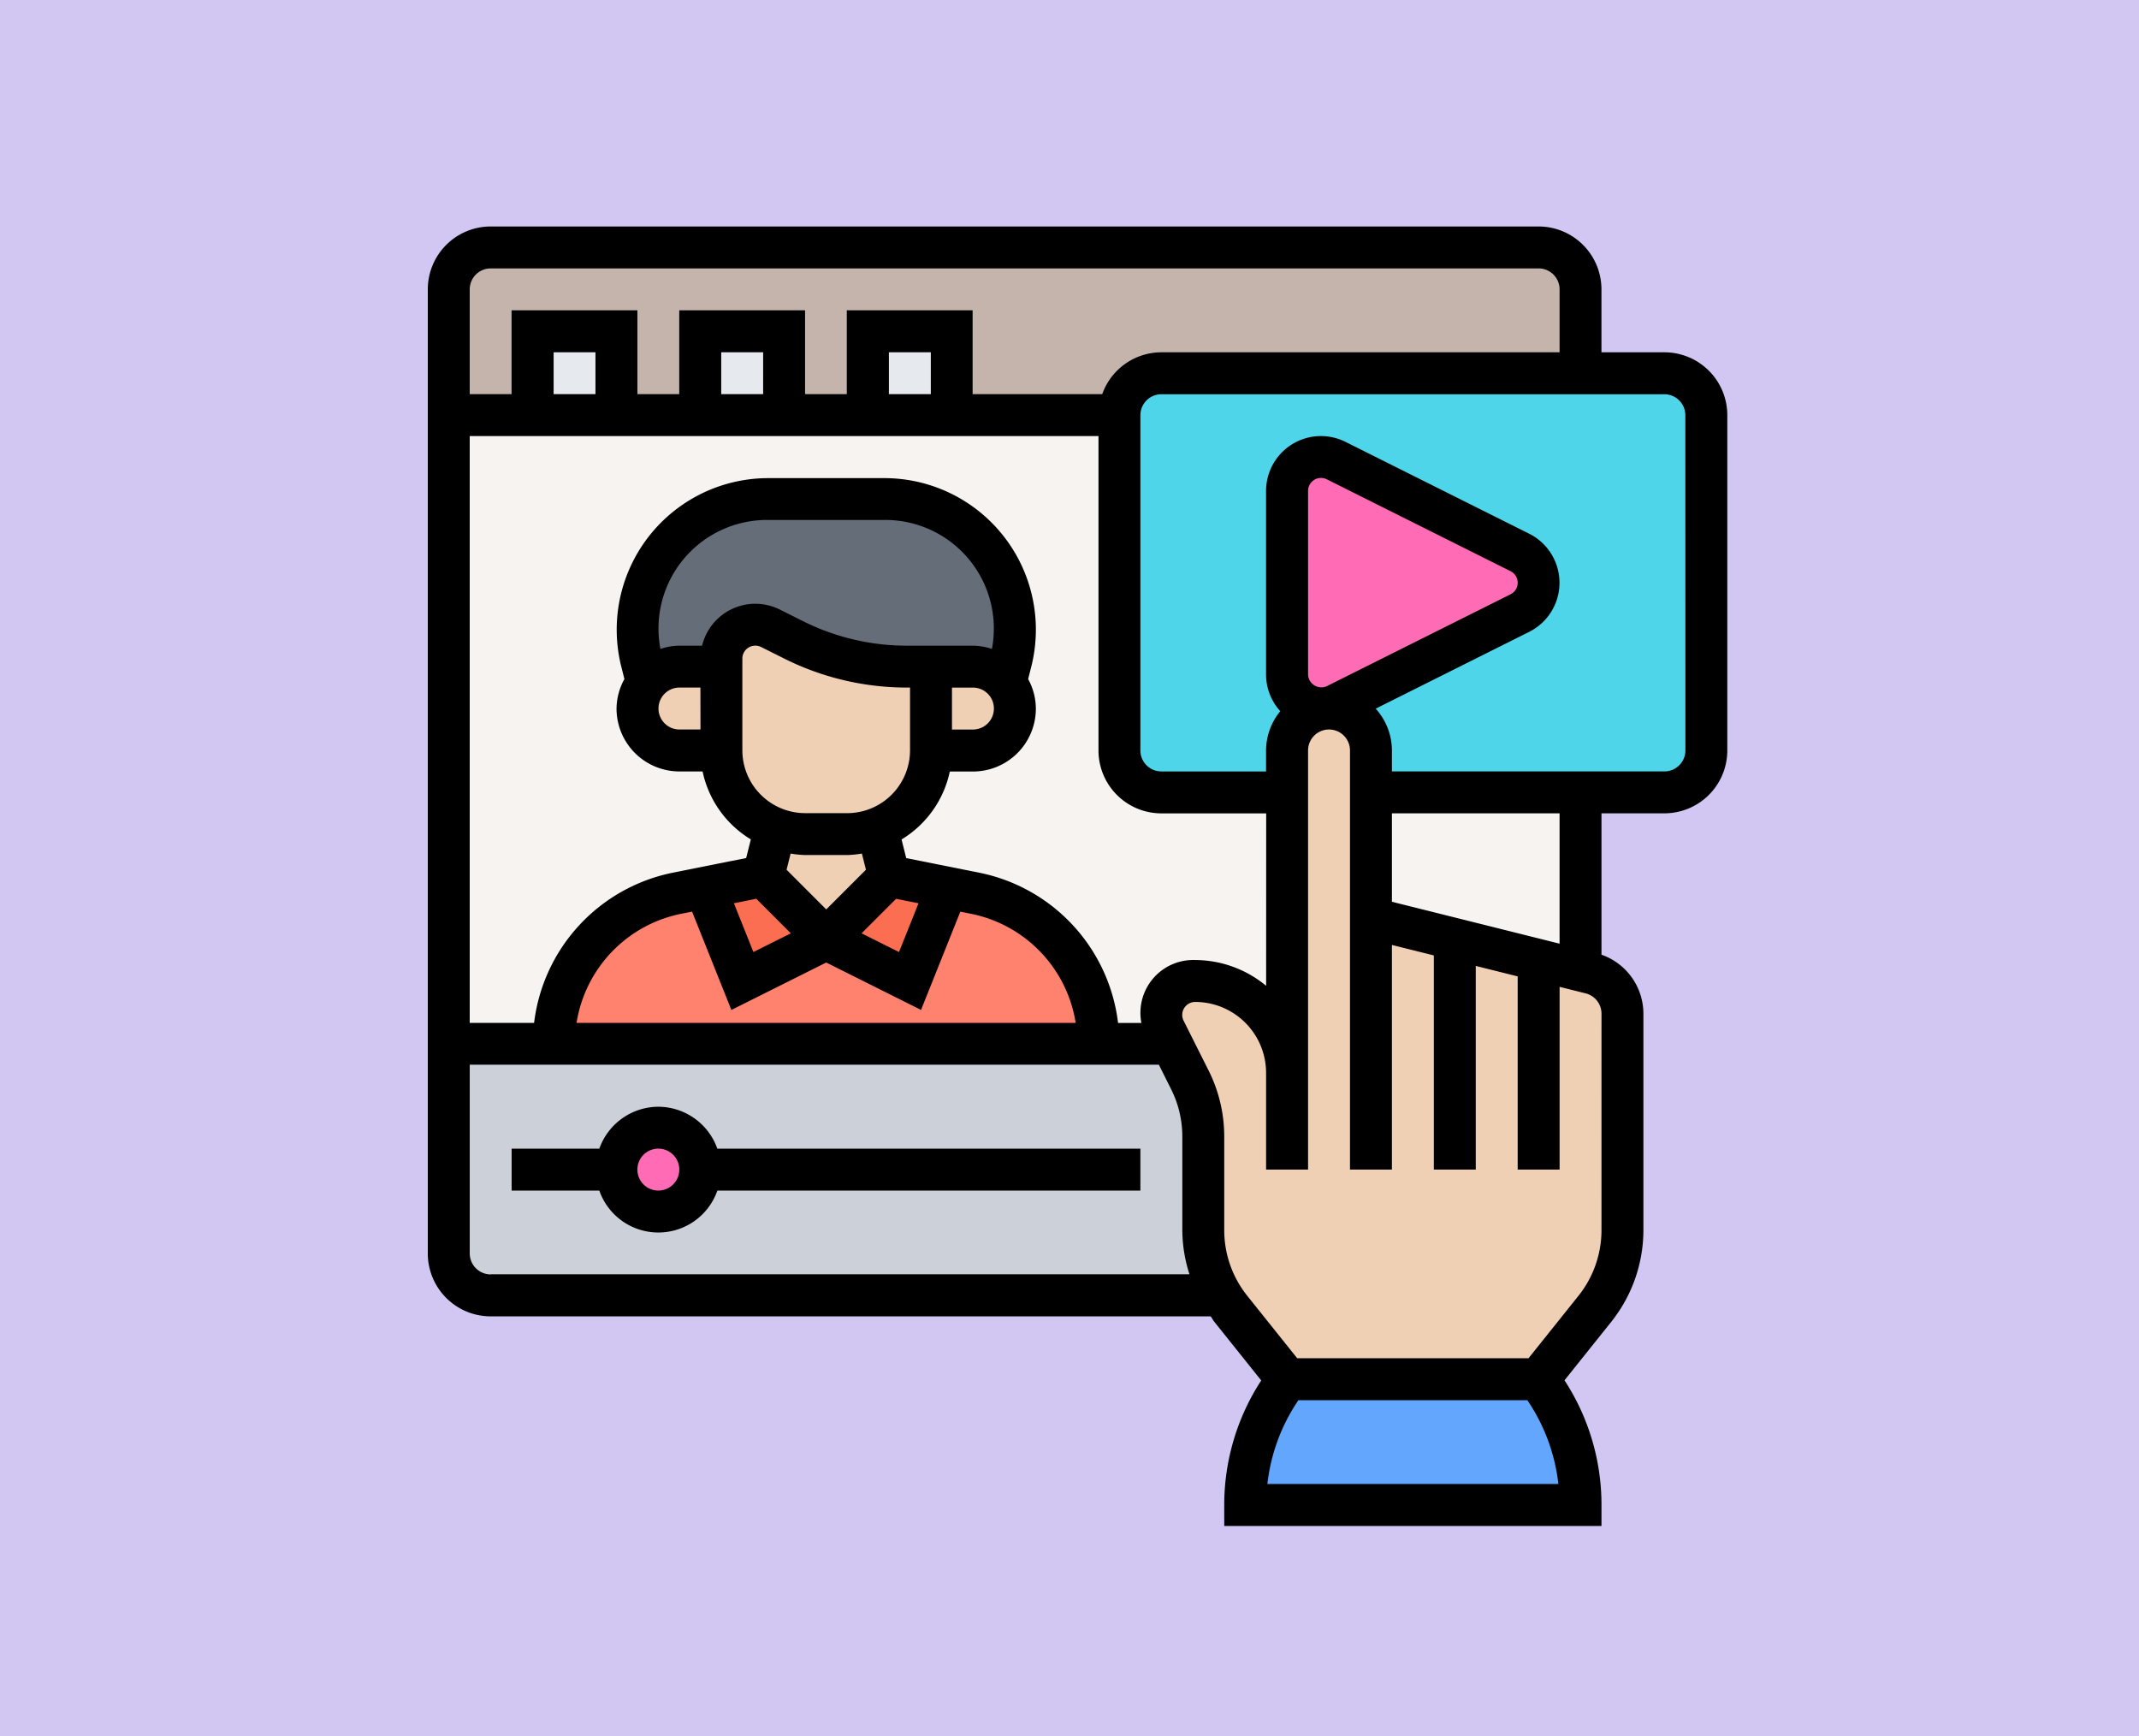 <svg xmlns="http://www.w3.org/2000/svg" width="85" height="69" viewBox="0 0 85 69">
  <g id="Grupo_963207" data-name="Grupo 963207" transform="translate(-180 -906)">
    <rect id="Rectángulo_34162" data-name="Rectángulo 34162" width="85" height="69" transform="translate(180 906)" fill="#d2c6f3"/>
    <g id="video" transform="translate(196 914)">
      <g id="Grupo_98569" data-name="Grupo 98569" transform="translate(1.833 1.833)">
        <g id="Grupo_98550" data-name="Grupo 98550" transform="translate(0 6.663)">
          <path id="Trazado_125427" data-name="Trazado 125427" d="M2,10H46.975V34.986H2Z" transform="translate(-2 -10)" fill="#f7f3f1"/>
        </g>
        <g id="Grupo_98551" data-name="Grupo 98551" transform="translate(0 31.649)">
          <path id="Trazado_125428" data-name="Trazado 125428" d="M31.983,47.412V43.681a5.087,5.087,0,0,0-.525-2.24L30.734,40H2v8.329a1.671,1.671,0,0,0,1.666,1.666H32.708A4.932,4.932,0,0,1,31.983,47.412Z" transform="translate(-2 -40)" fill="#ccd1d9"/>
        </g>
        <g id="Grupo_98552" data-name="Grupo 98552" transform="translate(0 0)">
          <path id="Trazado_125429" data-name="Trazado 125429" d="M45.309,2H3.666A1.671,1.671,0,0,0,2,3.666v5H28.652A1.671,1.671,0,0,1,30.317,7H46.975V3.666A1.671,1.671,0,0,0,45.309,2Z" transform="translate(-2 -2)" fill="#c4b4ac"/>
        </g>
        <g id="Grupo_98553" data-name="Grupo 98553" transform="translate(31.649 44.975)">
          <path id="Trazado_125430" data-name="Trazado 125430" d="M53.326,61H40a8.29,8.29,0,0,1,1.383-4.581L41.666,56H51.66l.283.416A8.29,8.29,0,0,1,53.326,61Z" transform="translate(-40 -56)" fill="#62a6fd"/>
        </g>
        <g id="Grupo_98554" data-name="Grupo 98554" transform="translate(6.79 34.784)">
          <circle id="Elipse_5879" data-name="Elipse 5879" cx="2" cy="2" r="2" transform="translate(-0.454 -0.149)" fill="#ff6cb5"/>
        </g>
        <g id="Grupo_98555" data-name="Grupo 98555" transform="translate(4.173 25.444)">
          <path id="Trazado_125431" data-name="Trazado 125431" d="M21.169,36.256l1.482-3.7V32.55c.35.067.733.15,1.116.225a6.075,6.075,0,0,1,4.889,5.972v.008H7.01v-.017A6.083,6.083,0,0,1,11.9,32.775l1.124-.225v.008l1.482,3.7,3.331-1.666Z" transform="translate(-7.01 -32.55)" fill="#ff826e"/>
        </g>
        <g id="Grupo_98556" data-name="Grupo 98556" transform="translate(15 24.978)">
          <path id="Trazado_125432" data-name="Trazado 125432" d="M24.824,32.465l-1.482,3.7L20.01,34.5l2.5-2.5V31.99s1.008.2,2.315.466Z" transform="translate(-20.01 -31.99)" fill="#fc6e51"/>
        </g>
        <g id="Grupo_98557" data-name="Grupo 98557" transform="translate(10.186 24.978)">
          <path id="Trazado_125433" data-name="Trazado 125433" d="M19.044,34.5l-3.331,1.666-1.482-3.7v-.008l2.315-.466V32Z" transform="translate(-14.23 -31.99)" fill="#fc6e51"/>
        </g>
        <g id="Grupo_98558" data-name="Grupo 98558" transform="translate(7.504 9.994)">
          <path id="Trazado_125434" data-name="Trazado 125434" d="M12.676,20.663a1.66,1.66,0,0,0-1.3.625l-.208-.841a4.911,4.911,0,0,1-.158-1.258A5.19,5.19,0,0,1,16.2,14h4.614A5.19,5.19,0,0,1,26,19.189a4.911,4.911,0,0,1-.158,1.258l-.208.841a1.66,1.66,0,0,0-1.3-.625H21.7a9.89,9.89,0,0,1-4.464-1.058l-.941-.466a1.348,1.348,0,0,0-1.949,1.208v.316Z" transform="translate(-11.01 -14)" fill="#656d78"/>
        </g>
        <g id="Grupo_98559" data-name="Grupo 98559" transform="translate(26.652 4.997)">
          <path id="Trazado_125435" data-name="Trazado 125435" d="M55.654,8H35.666A1.671,1.671,0,0,0,34,9.666V22.992a1.671,1.671,0,0,0,1.666,1.666H55.654a1.671,1.671,0,0,0,1.666-1.666V9.666A1.671,1.671,0,0,0,55.654,8Z" transform="translate(-34 -8)" fill="#4ed5ea"/>
        </g>
        <g id="Grupo_98560" data-name="Grupo 98560" transform="translate(33.314 8.329)">
          <path id="Trazado_125436" data-name="Trazado 125436" d="M51.253,15.79a1.354,1.354,0,0,1,0,2.415l-7.3,3.648A1.348,1.348,0,0,1,42,20.645v-7.3a1.348,1.348,0,0,1,1.949-1.208Z" transform="translate(-42 -12)" fill="#ff6cb5"/>
        </g>
        <g id="Grupo_98561" data-name="Grupo 98561" transform="translate(28.317 18.323)">
          <path id="Trazado_125437" data-name="Trazado 125437" d="M50.992,33.994l1.666.416.408.1a1.659,1.659,0,0,1,1.258,1.616v8.612a4.977,4.977,0,0,1-1.091,3.115l-2.24,2.8H41l-2.24-2.8a4.651,4.651,0,0,1-.366-.533,4.932,4.932,0,0,1-.725-2.582V41.007a5.087,5.087,0,0,0-.525-2.24l-.725-1.441-.275-.55a1.348,1.348,0,0,1,1.208-1.949A3.64,3.64,0,0,1,41,38.475V25.666A1.671,1.671,0,0,1,42.663,24a1.678,1.678,0,0,1,1.666,1.666v6.663l3.331.833Z" transform="translate(-36 -24)" fill="#f0d0b4"/>
        </g>
        <g id="Grupo_98562" data-name="Grupo 98562" transform="translate(19.164 16.657)">
          <path id="Trazado_125438" data-name="Trazado 125438" d="M27.85,24.84a1.628,1.628,0,0,1-1.174.491H25.01V22h1.666a1.66,1.66,0,0,1,1.3.625,1.683,1.683,0,0,1,.366,1.041A1.663,1.663,0,0,1,27.85,24.84Z" transform="translate(-25.01 -22)" fill="#f0d0b4"/>
        </g>
        <g id="Grupo_98563" data-name="Grupo 98563" transform="translate(12.501 23.095)">
          <path id="Trazado_125439" data-name="Trazado 125439" d="M22.007,31.612v.008l-2.5,2.5-2.5-2.5v-.008l.475-1.882a3.289,3.289,0,0,0,1.191.217h1.666a3.289,3.289,0,0,0,1.191-.217Z" transform="translate(-17.01 -29.73)" fill="#f0d0b4"/>
        </g>
        <g id="Grupo_98564" data-name="Grupo 98564" transform="translate(10.836 14.992)">
          <path id="Trazado_125440" data-name="Trazado 125440" d="M23.339,21.666V25A3.337,3.337,0,0,1,21.2,28.1a3.289,3.289,0,0,1-1.191.217H18.341A3.289,3.289,0,0,1,17.15,28.1,3.337,3.337,0,0,1,15.01,25V21.349a1.348,1.348,0,0,1,1.949-1.208l.941.466a9.89,9.89,0,0,0,4.464,1.058Z" transform="translate(-15.01 -20)" fill="#f0d0b4"/>
        </g>
        <g id="Grupo_98565" data-name="Grupo 98565" transform="translate(7.504 16.657)">
          <path id="Trazado_125441" data-name="Trazado 125441" d="M14.341,25.323v.008H12.676A1.628,1.628,0,0,1,11.5,24.84a1.663,1.663,0,0,1-.491-1.174,1.683,1.683,0,0,1,.366-1.041,1.66,1.66,0,0,1,1.3-.625h1.666Z" transform="translate(-11.01 -22)" fill="#f0d0b4"/>
        </g>
        <g id="Grupo_98566" data-name="Grupo 98566" transform="translate(16.657 3.331)">
          <path id="Trazado_125442" data-name="Trazado 125442" d="M22,6h3.331V9.331H22Z" transform="translate(-22 -6)" fill="#e6e9ed"/>
        </g>
        <g id="Grupo_98567" data-name="Grupo 98567" transform="translate(9.994 3.331)">
          <path id="Trazado_125443" data-name="Trazado 125443" d="M14,6h3.331V9.331H14Z" transform="translate(-14 -6)" fill="#e6e9ed"/>
        </g>
        <g id="Grupo_98568" data-name="Grupo 98568" transform="translate(3.331 3.331)">
          <path id="Trazado_125444" data-name="Trazado 125444" d="M6,6H9.331V9.331H6Z" transform="translate(-6 -6)" fill="#e6e9ed"/>
        </g>
      </g>
      <g id="Grupo_98570" data-name="Grupo 98570" transform="translate(1 1)">
        <path id="Trazado_125445" data-name="Trazado 125445" d="M50.139,6h-2.5V3.5a2.5,2.5,0,0,0-2.5-2.5H3.5A2.5,2.5,0,0,0,1,3.5V41.81a2.5,2.5,0,0,0,2.5,2.5H32.111c.052.072.093.153.15.224l1.858,2.323a9.051,9.051,0,0,0-1.47,4.949v.833H47.64V51.8a9.051,9.051,0,0,0-1.47-4.949l1.858-2.323a5.854,5.854,0,0,0,1.278-3.642V32.284a2.488,2.488,0,0,0-1.666-2.346V24.32h2.5a2.5,2.5,0,0,0,2.5-2.5V8.5A2.5,2.5,0,0,0,50.139,6ZM3.5,2.666H45.142a.834.834,0,0,1,.833.833V6H30.15A2.5,2.5,0,0,0,27.8,7.663h-5.15V4.331h-5V7.663H15.992V4.331h-5V7.663H9.329V4.331h-5V7.663H2.666V3.5A.834.834,0,0,1,3.5,2.666ZM35.98,18.808v-7.3a.515.515,0,0,1,.745-.461l7.3,3.65a.514.514,0,0,1,0,.921l-7.3,3.65a.529.529,0,0,1-.745-.461ZM34.314,31.175A4.436,4.436,0,0,0,31.5,30.15a2.1,2.1,0,0,0-2.143,2.5H28.43a6.933,6.933,0,0,0-5.5-5.967L20.012,26.1l-.186-.741a4.163,4.163,0,0,0,1.918-2.7h.919a2.5,2.5,0,0,0,2.5-2.5,2.466,2.466,0,0,0-.306-1.174l.126-.5a6.021,6.021,0,0,0-5.843-7.485h-4.61a6.023,6.023,0,0,0-5.843,7.484l.126.5A2.475,2.475,0,0,0,8.5,20.156a2.5,2.5,0,0,0,2.5,2.5h.919a4.161,4.161,0,0,0,1.918,2.7l-.186.741-2.922.584a6.933,6.933,0,0,0-5.505,5.967H2.666V9.329H27.652V21.822a2.5,2.5,0,0,0,2.5,2.5h4.164ZM11.836,20.989H11a.833.833,0,1,1,0-1.666h.833Zm.068-3.331H11a2.446,2.446,0,0,0-.756.13,4.316,4.316,0,0,1,4.281-5.126h4.61a4.316,4.316,0,0,1,4.282,5.126,2.446,2.446,0,0,0-.756-.13H20.025a9.2,9.2,0,0,1-4.1-.967l-.937-.469a2.2,2.2,0,0,0-.975-.23A2.179,2.179,0,0,0,11.9,17.657Zm9.926,1.666h.833a.833.833,0,0,1,0,1.666H21.83ZM13.5,18.172a.515.515,0,0,1,.745-.461l.937.469a10.892,10.892,0,0,0,4.842,1.143h.139v2.49a2.5,2.5,0,0,1-2.5,2.5H16a2.5,2.5,0,0,1-2.5-2.5Zm6.11,9.545.89.178-.775,1.938-1.488-.744ZM16,25.978h1.666a4.09,4.09,0,0,0,.584-.059l.161.643-1.577,1.577-1.577-1.577.161-.643a4.09,4.09,0,0,0,.584.059Zm-1.946,1.738,1.373,1.373-1.488.744-.775-1.939Zm-2.552.511,1.562,3.907,3.769-1.885L20.6,32.133l1.562-3.905.436.087a5.26,5.26,0,0,1,4.148,4.333H6.911a5.26,5.26,0,0,1,4.148-4.334ZM7.663,7.663H6V6H7.663Zm6.663,0H12.66V6h1.666Zm6.663,0H19.323V6h1.666ZM3.5,42.643a.834.834,0,0,1-.833-.833v-7.5H30.052l.491.984a4.187,4.187,0,0,1,.44,1.861v3.73a5.8,5.8,0,0,0,.284,1.752H3.5Zm30.863,8.329a7.4,7.4,0,0,1,1.2-3.282l.032-.049h9.1l.032.049a7.4,7.4,0,0,1,1.2,3.282ZM47.64,40.891a4.176,4.176,0,0,1-.913,2.6l-1.986,2.483H35.548l-1.986-2.483a4.178,4.178,0,0,1-.913-2.6V37.16a5.852,5.852,0,0,0-.615-2.607l-1-1.992a.515.515,0,0,1,.461-.745,2.82,2.82,0,0,1,2.817,2.817v3.846H35.98V21.822a.833.833,0,1,1,1.666,0V38.479h1.666V29.551l1.666.416v8.511h1.666V30.384l1.666.416v7.678h1.666V31.216l1.034.259a.833.833,0,0,1,.631.809ZM45.975,29.5l-3.331-.833-1.666-.416-1.666-.416V24.32h6.663Zm5-7.678a.834.834,0,0,1-.833.833H39.312v-.833a2.482,2.482,0,0,0-.645-1.661l6.1-3.052a2.181,2.181,0,0,0,0-3.9l-7.3-3.65a2.181,2.181,0,0,0-3.156,1.951v7.3a2.164,2.164,0,0,0,.565,1.451,2.474,2.474,0,0,0-.565,1.562v.833H30.15a.834.834,0,0,1-.833-.833V8.5a.834.834,0,0,1,.833-.833H50.139a.834.834,0,0,1,.833.833Z" transform="translate(-1 -1)"/>
        <path id="Trazado_125446" data-name="Trazado 125446" d="M10.83,43a2.5,2.5,0,0,0-2.345,1.666H5v1.666H8.485a2.484,2.484,0,0,0,4.691,0h16.81V44.666H13.175A2.5,2.5,0,0,0,10.83,43Zm0,3.331a.833.833,0,1,1,.833-.833A.834.834,0,0,1,10.83,46.331Z" transform="translate(-1.669 -8.02)"/>
      </g>
    </g>
  </g>
</svg>
